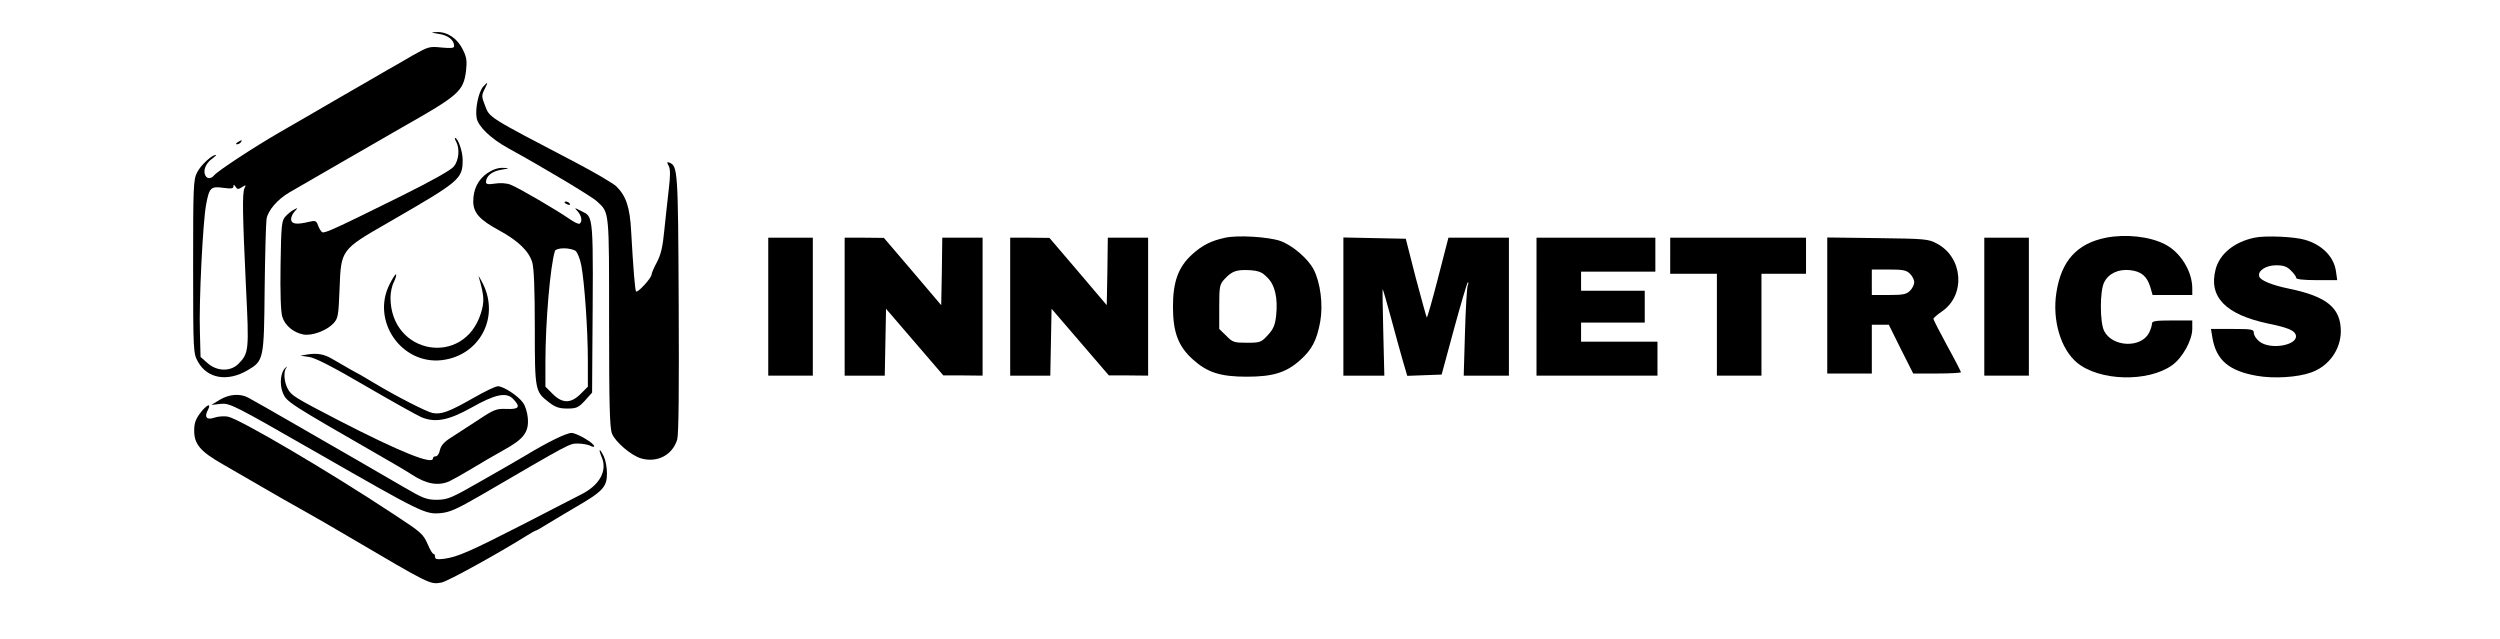 <?xml version="1.0" standalone="no"?>
<!DOCTYPE svg PUBLIC "-//W3C//DTD SVG 20010904//EN"
 "http://www.w3.org/TR/2001/REC-SVG-20010904/DTD/svg10.dtd">
<svg version="1.0" xmlns="http://www.w3.org/2000/svg"
 width="1178pt" height="301pt" viewBox="0 0 1178 301"
 preserveAspectRatio="xMidYMid meet">

<g transform="translate(0,301) scale(0.1,-0.1)"
fill="#000000" stroke="none">
<path d="M2069 2850 c42 -6 71 -29 71 -57 0 -10 -14 -11 -59 -7 -57 6 -62 5
-138 -38 -43 -25 -94 -55 -113 -65 -19 -11 -120 -70 -225 -130 -104 -61 -235
-136 -290 -168 -118 -68 -288 -180 -305 -200 -17 -21 -38 -19 -45 5 -7 23 8
54 37 74 12 9 19 16 15 16 -19 0 -71 -48 -88 -82 -18 -35 -19 -64 -19 -445 0
-404 1 -408 23 -448 44 -79 139 -95 233 -40 77 45 78 50 81 385 2 162 6 310 9
328 6 40 52 93 107 125 23 13 130 75 237 137 107 62 240 138 295 170 267 151
289 170 301 267 5 46 3 63 -15 99 -25 52 -72 84 -121 83 -33 -1 -33 -2 9 -9z
m-929 -722 c19 12 20 11 12 -5 -11 -23 -9 -124 7 -465 15 -300 14 -312 -36
-363 -38 -37 -101 -35 -145 4 l-33 29 -3 117 c-5 145 14 519 29 600 15 81 22
88 81 80 37 -5 48 -4 48 7 0 10 3 9 10 -2 8 -13 13 -13 30 -2z"/>
<path d="M2277 2602 c-22 -24 -39 -106 -31 -148 7 -40 68 -98 148 -142 171
-94 395 -228 419 -251 59 -54 57 -38 57 -571 0 -394 3 -497 14 -524 16 -39 91
-103 137 -116 76 -22 148 16 170 89 7 24 9 236 7 641 -3 629 -4 649 -45 664
-11 5 -11 1 -2 -16 8 -15 8 -45 0 -112 -6 -50 -15 -137 -21 -193 -7 -75 -16
-114 -35 -149 -14 -26 -25 -52 -25 -58 0 -16 -67 -89 -73 -79 -5 8 -13 105
-23 283 -6 115 -24 167 -71 213 -16 14 -100 64 -188 110 -421 220 -408 212
-430 271 -16 40 -16 47 -2 75 18 36 17 38 -6 13z"/>
<path d="M2150 2341 c17 -32 12 -86 -11 -115 -13 -17 -104 -68 -247 -139 -311
-154 -363 -178 -374 -171 -5 3 -14 17 -19 31 -8 23 -13 25 -42 18 -58 -14 -81
-11 -85 8 -2 10 5 28 15 39 18 20 18 21 -2 10 -11 -5 -29 -20 -40 -32 -18 -20
-20 -39 -23 -229 -2 -130 1 -220 8 -243 12 -41 52 -75 99 -84 40 -8 110 18
142 52 22 24 24 35 29 163 7 185 6 184 229 312 341 197 351 205 351 297 0 38
-22 102 -36 102 -2 0 0 -9 6 -19z"/>
<path d="M1120 2340 c-9 -6 -10 -10 -3 -10 6 0 15 5 18 10 8 12 4 12 -15 0z"/>
<path d="M2296 2194 c-43 -30 -66 -75 -66 -133 0 -53 30 -87 121 -136 90 -49
141 -98 157 -151 8 -28 12 -126 12 -308 0 -297 1 -301 67 -352 30 -23 48 -29
86 -29 43 0 52 4 83 37 l34 38 1 167 c5 690 8 658 -53 689 -33 17 -33 17 -15
-3 18 -21 22 -48 8 -57 -5 -3 -26 7 -47 22 -56 39 -243 149 -279 162 -17 7
-49 9 -72 5 -33 -5 -43 -3 -43 7 0 28 28 51 71 58 42 7 43 8 9 9 -23 1 -49 -8
-74 -25z m416 -366 c9 -7 21 -38 27 -68 15 -78 31 -304 31 -448 l0 -124 -34
-34 c-46 -46 -86 -46 -132 0 l-34 34 0 114 c0 193 23 457 45 526 3 7 21 12 43
12 21 0 45 -6 54 -12z"/>
<path d="M2660 2056 c0 -2 7 -7 16 -10 8 -3 12 -2 9 4 -6 10 -25 14 -25 6z"/>
<path d="M5774 1890 c-67 -14 -110 -36 -158 -80 -64 -59 -89 -128 -89 -245 0
-121 25 -187 94 -249 68 -61 129 -81 254 -81 122 0 185 19 250 77 57 50 80 95
96 183 14 79 1 183 -31 245 -26 51 -101 115 -158 135 -56 19 -200 28 -258 15z
m198 -188 c36 -35 50 -97 41 -181 -5 -43 -13 -62 -39 -90 -31 -34 -36 -36 -98
-36 -61 0 -68 2 -98 33 l-33 32 0 104 c0 97 2 106 25 131 35 38 57 45 118 42
44 -3 59 -9 84 -35z"/>
<path d="M9924 1890 c-137 -27 -211 -109 -234 -257 -21 -131 20 -268 97 -332
105 -87 334 -93 448 -12 49 35 95 118 95 172 l0 39 -95 0 c-79 0 -95 -3 -95
-15 0 -9 -6 -28 -14 -44 -38 -72 -172 -67 -211 9 -21 40 -21 190 0 230 21 42
68 63 122 57 53 -6 79 -28 95 -79 l11 -38 94 0 93 0 0 31 c0 81 -56 171 -129
208 -72 37 -184 49 -277 31z"/>
<path d="M10623 1890 c-95 -20 -164 -76 -183 -149 -34 -130 46 -213 249 -256
88 -18 120 -31 128 -51 19 -49 -117 -76 -171 -33 -14 11 -26 29 -26 40 0 17
-8 19 -101 19 l-101 0 7 -42 c18 -105 78 -156 210 -179 80 -14 192 -7 255 16
83 29 139 107 140 193 0 111 -65 165 -245 202 -78 16 -132 38 -139 56 -10 27
30 54 79 54 35 0 52 -6 70 -25 14 -13 25 -29 25 -35 0 -6 36 -10 96 -10 l97 0
-6 42 c-9 67 -65 125 -146 148 -50 15 -187 21 -238 10z"/>
<path d="M3620 1565 l0 -325 105 0 105 0 0 325 0 325 -105 0 -105 0 0 -325z"/>
<path d="M3980 1565 l0 -325 95 0 94 0 3 157 3 158 135 -157 135 -157 93 0 92
-1 0 325 0 325 -95 0 -95 0 -2 -159 -3 -159 -135 159 -135 158 -92 1 -93 0 0
-325z"/>
<path d="M4760 1565 l0 -325 95 0 94 0 3 157 3 158 135 -157 135 -157 93 0 92
-1 0 325 0 325 -95 0 -95 0 -2 -159 -3 -159 -135 159 -135 158 -92 1 -93 0 0
-325z"/>
<path d="M6330 1565 l0 -325 96 0 97 0 -5 205 c-3 113 -4 204 -3 203 2 -2 20
-64 40 -138 20 -74 45 -166 56 -203 l20 -68 81 3 81 3 58 214 c32 117 61 216
65 220 4 3 4 -3 0 -14 -4 -11 -10 -111 -13 -222 l-6 -203 106 0 107 0 0 325 0
325 -143 0 -142 0 -49 -190 c-27 -105 -51 -189 -53 -186 -2 2 -25 86 -52 187
l-47 184 -147 3 -147 3 0 -326z"/>
<path d="M7240 1565 l0 -325 285 0 285 0 0 80 0 80 -180 0 -180 0 0 45 0 45
150 0 150 0 0 75 0 75 -150 0 -150 0 0 45 0 45 175 0 175 0 0 80 0 80 -280 0
-280 0 0 -325z"/>
<path d="M7870 1805 l0 -85 110 0 110 0 0 -240 0 -240 105 0 105 0 0 240 0
240 105 0 105 0 0 85 0 85 -320 0 -320 0 0 -85z"/>
<path d="M8610 1571 l0 -321 105 0 105 0 0 115 0 115 40 0 40 0 57 -115 58
-115 112 0 c62 0 113 3 113 6 0 3 -29 60 -65 125 -36 66 -65 123 -65 127 1 4
19 20 41 35 112 77 99 254 -24 319 -40 22 -55 23 -279 26 l-238 3 0 -320z
m390 149 c11 -11 20 -29 20 -40 0 -11 -9 -29 -20 -40 -17 -17 -33 -20 -100
-20 l-80 0 0 60 0 60 80 0 c67 0 83 -3 100 -20z"/>
<path d="M9350 1565 l0 -325 105 0 105 0 0 325 0 325 -105 0 -105 0 0 -325z"/>
<path d="M1836 1671 c-88 -172 55 -380 246 -358 176 21 272 198 195 357 -15
30 -25 46 -21 35 26 -90 27 -116 10 -171 -80 -255 -426 -195 -426 74 0 24 7
57 16 73 8 17 13 33 10 36 -2 3 -16 -18 -30 -46z"/>
<path d="M1450 1340 l-35 -6 42 -6 c28 -4 114 -48 266 -137 124 -72 242 -138
263 -147 65 -27 127 -15 235 45 113 64 166 75 198 40 35 -37 27 -48 -32 -46
-48 2 -59 -2 -137 -54 -47 -30 -104 -68 -128 -83 -30 -19 -44 -36 -49 -56 -3
-17 -12 -30 -19 -30 -8 0 -14 -4 -14 -10 0 -32 -154 30 -440 177 -212 110
-228 119 -245 153 -17 33 -20 81 -5 98 5 7 3 6 -5 -1 -23 -20 -29 -78 -12
-119 18 -42 27 -48 462 -298 61 -35 126 -73 145 -86 69 -45 124 -55 177 -32
15 7 62 33 103 58 41 25 110 65 153 89 95 52 120 85 114 152 -2 25 -12 58 -23
72 -24 33 -92 77 -118 77 -11 0 -63 -25 -115 -55 -116 -66 -152 -79 -193 -71
-29 6 -172 79 -283 146 -27 17 -75 44 -105 60 -30 17 -68 39 -85 49 -37 22
-70 28 -115 21z"/>
<path d="M1035 1126 l-39 -24 44 5 c43 4 59 -4 450 -228 497 -285 514 -293
585 -287 44 4 76 18 192 85 422 246 416 243 455 243 22 0 48 -5 59 -10 10 -6
19 -7 19 -3 0 15 -83 63 -107 63 -24 0 -112 -43 -213 -104 -30 -18 -125 -73
-210 -121 -143 -82 -159 -89 -210 -90 -50 0 -66 6 -165 64 -60 35 -150 87
-200 116 -49 28 -182 105 -295 170 -113 65 -216 124 -230 131 -38 21 -90 17
-135 -10z"/>
<path d="M943 1063 c-21 -28 -28 -47 -28 -82 0 -64 29 -98 132 -157 47 -27
133 -77 192 -111 58 -34 144 -83 191 -109 47 -26 144 -82 215 -124 381 -224
381 -225 435 -215 29 5 271 139 402 221 21 13 40 24 43 24 3 0 22 11 43 24 20
13 82 49 137 82 137 79 155 99 155 164 0 28 -7 64 -15 80 -21 42 -27 37 -9 -6
26 -63 -11 -130 -96 -173 -19 -10 -141 -72 -270 -139 -256 -131 -313 -156
-377 -165 -33 -4 -43 -2 -43 9 0 8 -3 14 -7 14 -5 0 -17 20 -27 44 -22 50 -28
56 -161 143 -307 203 -729 451 -782 460 -17 3 -46 1 -63 -5 -36 -13 -49 3 -30
37 18 35 -7 24 -37 -16z"/>
</g>
</svg>

